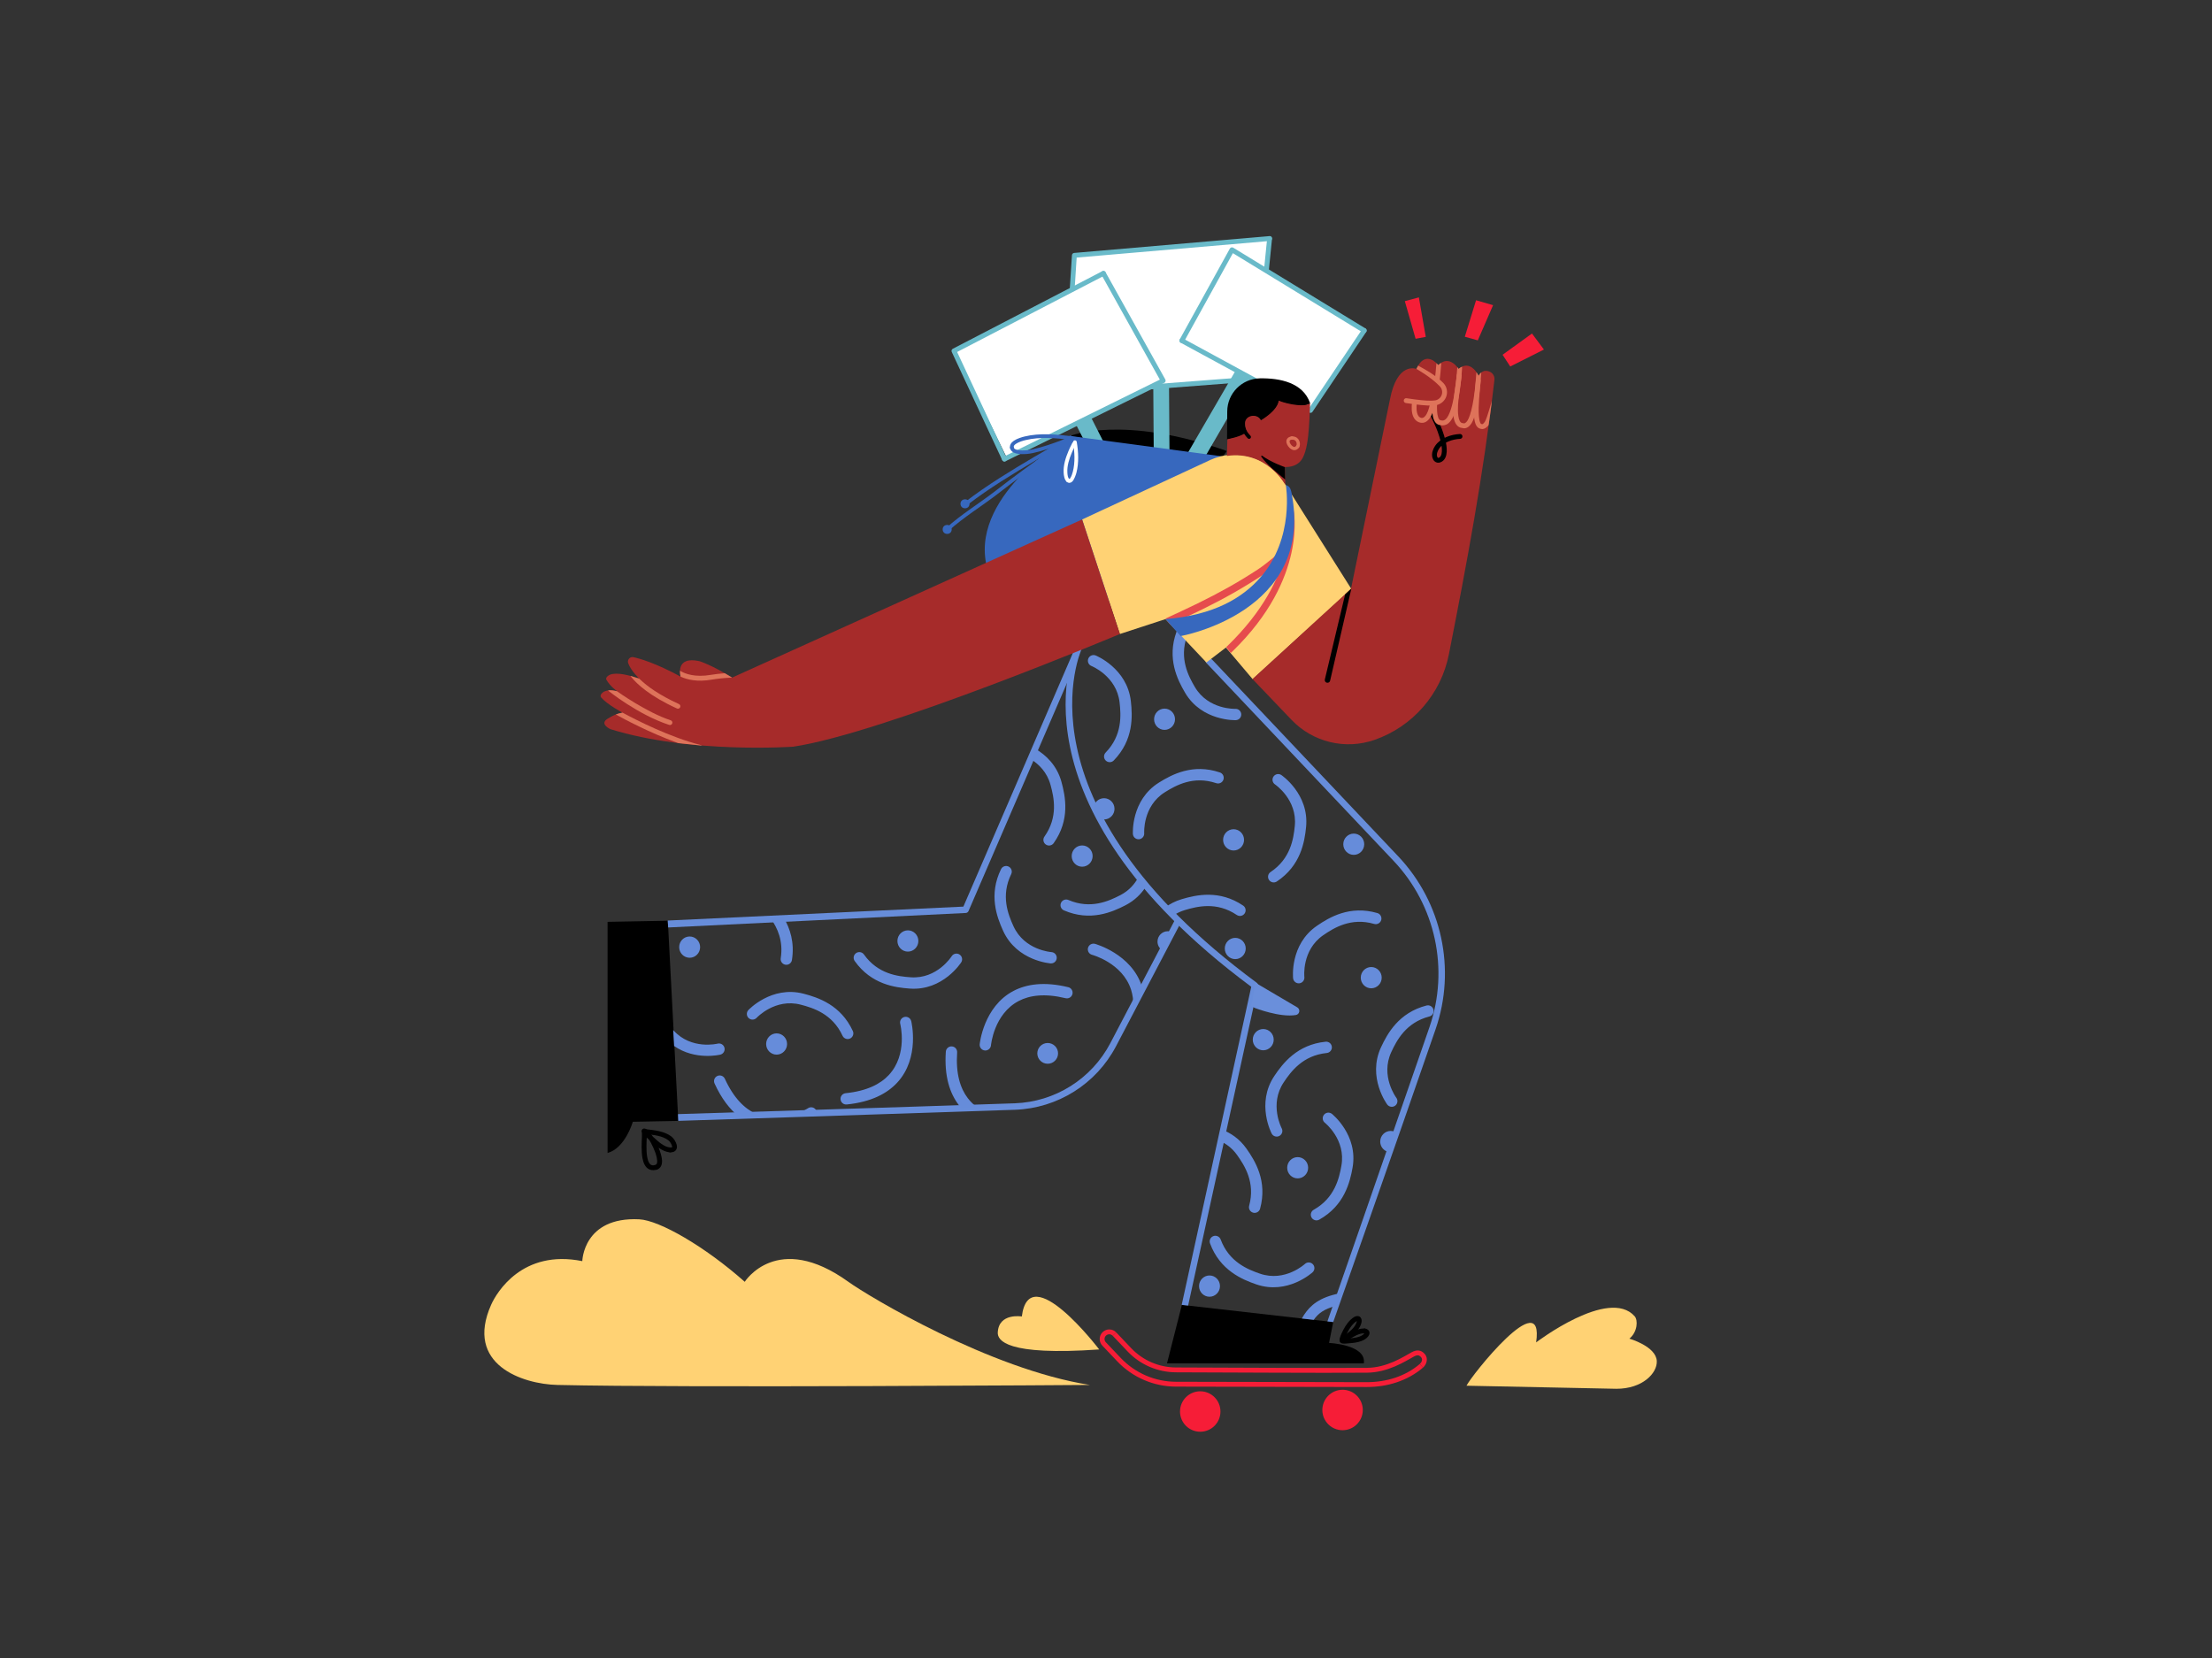 <svg xmlns="http://www.w3.org/2000/svg" xmlns:xlink="http://www.w3.org/1999/xlink" width="100%" height="100%" version="1.1" viewBox="0 0 2732 2048" xml:space="preserve" style="fill-rule:evenodd;clip-rule:evenodd;stroke-linecap:round;stroke-linejoin:round;stroke-miterlimit:2.287"><rect x="0" y="0" width="2732" height="2048" fill="#333333" stroke="none"/><g id="SKATEBOARD"><g><path d="M1297.85,1648.92C1293.34,1644.19 1285.84,1644.02 1281.11,1648.53C1276.38,1653.04 1276.21,1660.54 1280.72,1665.27C1280.72,1665.27 1289.44,1674.42 1299.18,1684.63C1318.13,1704.5 1344.39,1715.74 1371.85,1715.74C1432.24,1715.74 1549.35,1715.74 1607.6,1715.74C1632.74,1715.74 1657.8,1708.04 1676.84,1691.63L1672.93,1687.09C1654.97,1702.56 1631.31,1709.74 1607.6,1709.74L1371.85,1709.74C1346.03,1709.74 1321.34,1699.17 1303.52,1680.49C1293.79,1670.28 1285.06,1661.13 1285.06,1661.13C1282.83,1658.79 1282.92,1655.09 1285.25,1652.87C1287.59,1650.64 1291.29,1650.73 1293.51,1653.06L1297.85,1648.92Z" transform="matrix(1,0,0,1,101.67,-0.982) matrix(1,0.002,-0.002,1,-17.599,-4.781)" style="fill:#f61d37"/></g><g><path d="M1676.84,1691.63C1680.94,1688.1 1683.97,1680.57 1678.96,1674.81C1676.64,1672.16 1674.16,1670.8 1671.39,1670.52C1668.82,1670.26 1665.9,1670.97 1662.47,1672.86C1652.54,1678.36 1632.35,1691.81 1607.57,1692.06C1549.33,1692.65 1432.23,1692.06 1371.85,1692.06C1350.87,1692.06 1330.8,1683.47 1316.32,1668.28C1306.58,1658.07 1297.85,1648.92 1297.85,1648.92L1293.51,1653.06C1293.51,1653.06 1302.24,1662.21 1311.98,1672.42C1327.59,1688.8 1349.23,1698.06 1371.85,1698.06C1432.24,1698.06 1549.38,1698.65 1607.63,1698.06C1633.66,1697.79 1654.95,1683.88 1665.37,1678.11C1667.81,1676.77 1669.74,1676.12 1671.48,1676.62C1672.55,1676.93 1673.49,1677.68 1674.43,1678.76C1676.94,1681.63 1674.97,1685.32 1672.93,1687.09L1676.84,1691.63Z" transform="matrix(1,0,0,1,101.67,-0.982) matrix(1,0.002,-0.002,1,-17.599,-4.781)" style="fill:#f61d37"/></g><g transform="matrix(1,0,0,1,101.67,-0.982) matrix(1.097,0,0,1.097,-127.185,-174.103)"><circle cx="1374.57" cy="1748.9" r="22.77" style="fill:#f61d37"/></g><g transform="matrix(1,0,0,1,101.67,-0.982) matrix(1.097,0,0,1.097,48.607,-175.989)"><circle cx="1374.57" cy="1748.9" r="22.77" style="fill:#f61d37"/></g></g><g id="YELLOW-SMOKE"><g><path d="M1711.47,1722.69C1716.98,1711.55 1813.03,1600.11 1799.55,1672.65C1799.55,1672.65 1891.94,1607.85 1922.46,1645.27C1926.47,1650.18 1925.35,1664.71 1914.83,1672.65C1914.83,1672.65 1947.42,1683.42 1947.55,1701.63C1947.65,1716.68 1928.43,1735.23 1896.3,1733.89L1711.47,1722.69Z" transform="matrix(1,0,0,1,101.67,-0.982) matrix(0.999,-0.04,0.04,0.999,-69.061,60.063)" style="fill:#ffd274"/></g><path d="M1244.35,1711.62C1244.35,1711.62 743.923,1715.33 586.729,1711.62C543.9,1710.61 471.802,1686.64 505.005,1612.42C511.676,1597.51 543.419,1543.76 617.516,1558.69C617.516,1558.69 618.595,1503.67 687.834,1507.03C712.768,1508.23 769.115,1540.66 818.143,1584.22C818.143,1584.22 858.056,1520.89 946.128,1584.22C971.619,1602.56 1121.05,1692.23 1244.35,1711.62Z" transform="matrix(1,0,0,1,101.67,-0.982)" style="fill:#ffd274"/><path d="M1255.92,1667.78C1255.92,1667.78 1169.49,1554.22 1160.37,1627.05C1160.37,1627.05 1131.7,1622.22 1130.66,1646.94C1130.27,1656.37 1140.85,1675.88 1255.92,1667.78Z" transform="matrix(1,0,0,1,101.67,-0.982)" style="fill:#ffd274"/></g><g><path d="M1633.41,372.968L1646.71,419.447L1659.27,417.075L1650.74,368.299L1633.41,372.968Z" transform="matrix(1,0,0,1,101.67,-0.982)" style="fill:#f61d37"/><g><path d="M1712.94,369.616L1699.07,414.685L1715.1,419.163L1733.98,375.691L1712.94,369.616Z" transform="matrix(1,0,0,1,101.67,-0.982) matrix(1,0,0,1,8.439,2.232)" style="fill:#f61d37"/></g><path d="M1754.14,439.176L1763.59,453.669L1805.2,432.715L1790.45,412.925L1754.14,439.176Z" transform="matrix(1,0,0,1,101.67,-0.982)" style="fill:#f61d37"/></g><g id="SHOES"><path d="M723.172,1138.23L736.107,1385.52L679.915,1386.56C679.915,1386.56 670.582,1419.07 648.749,1425.09L648.749,1139.6L723.172,1138.23Z" transform="matrix(1,0,0,1,101.67,-0.982)"/><path d="M691.154,1399.83C690.6,1398.39 691.24,1396.74 692.657,1396.06C694.15,1395.34 695.944,1395.97 696.66,1397.47C696.86,1397.88 697.059,1398.54 697.151,1399.42C697.265,1400.53 697.253,1402.28 697.175,1404.47C696.942,1411.01 696.15,1421.91 697.719,1430.37C698.189,1432.9 698.864,1435.2 699.893,1437.02C700.692,1438.43 701.69,1439.53 703.07,1440.04C704.31,1440.49 705.801,1440.45 707.594,1439.96C709.191,1439.52 710.843,1440.46 711.283,1442.06C711.722,1443.65 710.783,1445.31 709.186,1445.75C704.788,1446.96 701.389,1446.29 698.747,1444.52C695.159,1442.13 692.911,1437.34 691.82,1431.46C690.171,1422.58 690.934,1411.13 691.179,1404.26C691.25,1402.24 691.164,1400.09 691.154,1399.83Z" transform="matrix(1,0,0,1,101.67,-0.982)"/><path d="M700.205,1408.98C697.424,1406.46 694.574,1403.87 692.231,1400.96C692.18,1400.9 691.542,1400.02 691.277,1399.52C690.972,1398.94 690.884,1398.43 690.863,1398.15C690.798,1397.27 691.086,1396.62 691.41,1396.16C691.825,1395.58 692.397,1395.15 693.177,1394.97C694.111,1394.74 695.565,1394.92 697.082,1396.04C699.578,1397.9 703.475,1403.18 704.167,1404.12C704.358,1404.39 704.571,1404.7 704.802,1405.05L705.278,1405.48C708.246,1408.17 711.639,1411.37 715.362,1413.93C718.731,1416.25 722.364,1418.09 726.221,1418.3C727.874,1418.39 729.144,1419.8 729.054,1421.46C728.964,1423.11 727.549,1424.38 725.896,1424.29C720.896,1424.02 716.123,1421.68 711.763,1418.65C713.961,1423.95 715.769,1429.69 715.978,1434.33C716.24,1440.13 714.163,1444.38 709.186,1445.75C707.59,1446.19 705.937,1445.25 705.498,1443.65C705.058,1442.05 705.998,1440.4 707.594,1439.96C708.829,1439.62 709.468,1438.73 709.76,1437.55C710.232,1435.66 709.993,1433.25 709.434,1430.64C707.738,1422.72 702.878,1413.21 700.205,1408.98Z" transform="matrix(1,0,0,1,101.67,-0.982)"/><path d="M725.896,1424.29C729.811,1424.5 732.013,1423.16 733.203,1421.5C734.41,1419.81 734.7,1417.44 734.056,1414.87C733.095,1411.04 730.03,1406.66 727.622,1404.8C719.247,1398.3 707.198,1396.99 696.995,1395.85C695.35,1395.66 693.864,1396.85 693.679,1398.49C693.494,1400.14 694.68,1401.62 696.326,1401.81C705.496,1402.84 716.416,1403.69 723.943,1409.54C725.562,1410.79 727.59,1413.75 728.236,1416.33C728.398,1416.98 728.624,1417.58 728.32,1418.01C728.233,1418.13 728.057,1418.15 727.858,1418.2C727.41,1418.31 726.867,1418.33 726.221,1418.3C724.568,1418.21 723.153,1419.48 723.063,1421.13C722.973,1422.78 724.242,1424.2 725.896,1424.29Z" transform="matrix(1,0,0,1,101.67,-0.982)"/><g><path d="M1359.5,1613.42L1546.41,1634.65L1541.27,1660.43C1541.27,1660.43 1587.82,1662.44 1584.2,1685.72L1341.1,1685.72L1359.5,1613.42Z" transform="matrix(1,0,0,1,101.67,-0.982) matrix(1,0,0,1,-1.454,-0.699)"/></g><path d="M1558.88,1655.52C1559.25,1656.83 1558.68,1658.26 1557.44,1658.95C1555.99,1659.75 1554.17,1659.22 1553.37,1657.77C1552.94,1657 1552.7,1655.7 1553.02,1654.12C1553.39,1652.29 1554.49,1649.71 1555.24,1648.1C1558.1,1641.98 1561.35,1635.9 1566.31,1631.2C1567.54,1630.03 1570.2,1627.67 1572.61,1626.9C1574.36,1626.34 1576.03,1626.45 1577.45,1627.3C1578.87,1628.15 1579.34,1629.99 1578.49,1631.41C1577.69,1632.75 1576,1633.24 1574.62,1632.58C1574.4,1632.66 1573.76,1632.9 1573.39,1633.13C1572.18,1633.89 1571.07,1634.95 1570.44,1635.55C1566.03,1639.73 1563.22,1645.19 1560.67,1650.64C1560.09,1651.88 1559.06,1654.98 1558.88,1655.52Z" transform="matrix(1,0,0,1,101.67,-0.982)"/><path d="M1574.08,1632.25C1572.89,1631.33 1572.55,1629.65 1573.34,1628.33C1574.19,1626.91 1576.03,1626.45 1577.45,1627.3C1579.34,1628.43 1580.18,1630.4 1580.1,1632.73C1580.02,1634.88 1579.06,1637.37 1578.45,1638.67C1575.33,1645.33 1569.57,1649.93 1563.83,1654.22C1564.35,1654.16 1564.73,1654.11 1564.9,1654.1C1568.67,1653.82 1573.5,1653.33 1577.64,1651.77C1579.93,1650.91 1582.01,1649.72 1583.42,1647.94L1583.37,1647.94C1581.72,1647.79 1580.5,1646.33 1580.65,1644.68C1580.79,1643.04 1582.25,1641.81 1583.9,1641.96C1586.44,1642.18 1588.24,1643.41 1589.11,1644.91C1590.07,1646.56 1590.24,1648.82 1588.41,1651.29C1586.34,1654.09 1583.26,1656.06 1579.76,1657.38C1575.06,1659.16 1569.6,1659.77 1565.33,1660.08C1564.47,1660.14 1558.9,1660.87 1556.43,1660.43C1554.46,1660.09 1553.44,1658.95 1553.08,1658.01C1552.75,1657.15 1552.69,1655.62 1554.03,1654.12C1555.34,1652.64 1559.17,1650.21 1559.69,1649.83C1564.83,1645.99 1570.22,1642.09 1573.01,1636.13C1573.34,1635.43 1573.86,1634.22 1574.05,1633.03C1574.08,1632.8 1574.08,1632.44 1574.08,1632.25Z" transform="matrix(1,0,0,1,101.67,-0.982)"/><path d="M1583.9,1641.96C1579.72,1641.59 1575.33,1642.9 1571.56,1644.6C1568.29,1646.09 1565.18,1647.97 1562.1,1649.82C1560.68,1650.67 1560.23,1652.52 1561.08,1653.94C1561.93,1655.36 1563.78,1655.81 1565.2,1654.96C1568.07,1653.23 1570.97,1651.46 1574.04,1650.07C1576.89,1648.78 1580.2,1647.66 1583.37,1647.94C1585.02,1648.08 1586.48,1646.86 1586.62,1645.21C1586.77,1643.56 1585.55,1642.11 1583.9,1641.96Z" transform="matrix(1,0,0,1,101.67,-0.982)"/></g><g id="PANTS" transform="matrix(1,0,0,1,101.67,-0.982)"><g><path d="M1443.72,1219.79C1135.29,990.845 1227.28,798.59 1227.28,798.59C1228.23,796.595 1230.62,795.744 1232.61,796.69C1234.61,797.637 1235.46,800.024 1234.51,802.019C1234.51,802.019 1146.1,990.033 1450.56,1214.9C1451.83,1215.84 1452.43,1217.44 1452.09,1218.98L1365.76,1613.6L1357.83,1612.72L1443.72,1219.79Z" style="fill:#678dda"/><path d="M1388.3,819.834C1388.3,819.834 1525.57,964.958 1619.53,1064.3C1671.4,1119.13 1688.48,1198.25 1663.86,1269.6C1614.67,1412.11 1537.79,1633.14 1537.79,1633.14L1544.96,1633.96C1544.96,1633.96 1622.24,1414.72 1671.42,1272.21C1697.02,1198.04 1679.26,1115.8 1625.35,1058.8C1531.38,959.46 1394.11,814.337 1394.11,814.337C1392.6,812.733 1390.06,812.663 1388.46,814.18C1386.86,815.697 1386.79,818.23 1388.3,819.834Z" style="fill:#678dda"/><path d="M1088.19,1120.8L1223.79,806.701C1224.67,804.675 1227.02,803.739 1229.05,804.614C1231.08,805.489 1232.01,807.845 1231.14,809.872L1094.55,1126.26C1093.94,1127.66 1092.59,1128.6 1091.07,1128.67L723.574,1146.56L722.963,1138L1088.19,1120.8Z" style="fill:#678dda"/><path d="M736.063,1385.44C736.063,1385.44 1009.63,1376.69 1151.82,1371.74C1204.57,1369.9 1252.28,1339.89 1276.78,1293.14L1356.35,1141.27C1357.37,1139.32 1356.62,1136.9 1354.66,1135.88C1352.71,1134.85 1350.29,1135.61 1349.26,1137.56L1269.69,1289.42C1246.53,1333.63 1201.42,1362 1151.54,1363.74C1009.35,1368.69 735.667,1377.1 735.667,1377.1L736.063,1385.44Z" style="fill:#678dda"/><path d="M1443.12,1243.4L1448.18,1245.99C1448.18,1245.99 1479.22,1258.08 1498.87,1254.69C1500.98,1254.32 1502.64,1252.67 1503.02,1250.56C1503.4,1248.45 1502.42,1246.33 1500.58,1245.24C1483.72,1235.3 1448.18,1214.39 1448.18,1214.39C1448.18,1214.39 1445,1244.63 1443.12,1243.4Z" style="fill:#6a8fdb"/></g><path id="PANTS1" d="M1556.24,1597.65C1554.45,1603.3 1552.81,1608.49 1551.34,1613.12C1550.2,1613.42 1549.1,1613.72 1548.04,1614.01C1533.8,1617.94 1526.82,1622.78 1520.87,1631.22L1506.2,1629.55C1513.19,1617.3 1522.71,1606.47 1544.32,1600.51C1547.89,1599.53 1551.89,1598.5 1556.24,1597.65ZM1392.17,1576.4C1399.31,1576.4 1405.1,1582.29 1405.1,1589.54C1405.1,1596.79 1399.31,1602.67 1392.17,1602.67C1385.03,1602.67 1379.24,1596.79 1379.24,1589.54C1379.24,1582.29 1385.03,1576.4 1392.17,1576.4ZM1509.99,1562.17C1509.99,1562.17 1485.48,1584.87 1454.42,1574.14C1439.63,1569.02 1416.35,1559.93 1405.94,1531.92C1404.59,1528.3 1400.56,1526.45 1396.94,1527.79C1393.32,1529.14 1391.47,1533.17 1392.81,1536.79C1405.15,1570.01 1432.31,1581.31 1449.85,1587.37C1488.76,1600.82 1519.49,1572.45 1519.49,1572.45C1522.33,1569.83 1522.5,1565.39 1519.88,1562.56C1517.26,1559.72 1512.82,1559.55 1509.99,1562.17ZM1534.64,1387.77C1534.64,1387.77 1560.87,1408.46 1555.07,1440.81C1552.31,1456.21 1546.93,1480.62 1520.87,1495.24C1517.5,1497.13 1516.3,1501.4 1518.18,1504.77C1520.08,1508.14 1524.35,1509.34 1527.71,1507.45C1558.62,1490.12 1565.57,1461.54 1568.85,1443.28C1576.12,1402.75 1543.33,1376.78 1543.33,1376.78C1540.3,1374.39 1535.89,1374.9 1533.5,1377.93C1531.1,1380.96 1531.61,1385.37 1534.64,1387.77ZM1407.49,1396.18C1418.01,1400.25 1429.04,1407.35 1437.73,1419.6C1448.45,1434.74 1463.96,1459.74 1454.65,1493.93C1453.64,1497.65 1449.79,1499.86 1446.06,1498.84C1442.33,1497.83 1440.13,1493.98 1441.14,1490.25C1448.99,1461.41 1435.35,1440.47 1426.3,1427.69C1419.97,1418.76 1412.07,1413.27 1404.35,1409.92L1407.49,1396.18ZM1501.06,1430.22C1508.19,1430.22 1513.99,1436.11 1513.99,1443.35C1513.99,1450.6 1508.19,1456.49 1501.06,1456.49C1493.92,1456.49 1488.12,1450.6 1488.12,1443.35C1488.12,1436.11 1493.92,1430.22 1501.06,1430.22ZM1612.48,1423.66C1607.02,1422.12 1603.01,1417.03 1603.01,1411C1603.01,1403.75 1608.8,1397.87 1615.94,1397.87C1617.66,1397.87 1619.31,1398.21 1620.82,1398.83C1618.13,1406.76 1615.34,1415.07 1612.48,1423.66ZM1481.32,1394.58C1481.32,1394.58 1465.58,1365.11 1483.85,1337.8C1492.55,1324.79 1507.26,1304.57 1537,1301.62C1540.84,1301.23 1543.65,1297.8 1543.27,1293.96C1542.89,1290.11 1539.46,1287.3 1535.61,1287.68C1500.35,1291.19 1482.53,1314.59 1472.21,1330.01C1449.32,1364.24 1468.97,1401.16 1468.97,1401.16C1470.78,1404.57 1475.03,1405.86 1478.44,1404.05C1481.85,1402.23 1483.14,1397.99 1481.32,1394.58ZM810.315,1379.63C799.647,1370.98 789.472,1358.09 780.852,1339.26C779.244,1335.75 780.79,1331.59 784.303,1329.98C787.816,1328.38 791.974,1329.92 793.582,1333.43C804.574,1357.45 818.128,1370.5 832.016,1376.75C833.651,1377.48 835.287,1378.12 836.921,1378.68L822.239,1379.2L810.315,1379.63ZM880.885,1377.1C890.316,1373.75 896.361,1369.78 896.361,1369.78C899.602,1367.68 903.941,1368.6 906.044,1371.84C906.906,1373.17 907.26,1374.68 907.154,1376.15L889.527,1376.79L880.885,1377.1ZM1085.45,1369.49C1084.42,1368.31 1083.41,1367.09 1082.44,1365.81C1071.65,1351.63 1064.4,1330.79 1066.5,1299.97C1066.76,1296.11 1070.11,1293.2 1073.96,1293.46C1077.82,1293.72 1080.73,1297.07 1080.47,1300.92C1078.67,1327.27 1084.35,1345.21 1093.58,1357.32C1097.07,1361.91 1101.04,1365.65 1105.24,1368.7C1098.91,1368.96 1092.31,1369.22 1085.45,1369.49ZM1622.88,1356.88C1622.88,1356.88 1602.83,1330.16 1616.72,1300.38C1623.33,1286.19 1634.77,1263.97 1663.71,1256.51C1667.45,1255.54 1669.71,1251.72 1668.74,1247.98C1667.78,1244.24 1663.96,1241.99 1660.22,1242.95C1625.9,1251.8 1611.87,1277.64 1604.03,1294.46C1586.63,1331.78 1611.68,1365.27 1611.68,1365.27C1614,1368.36 1618.39,1368.99 1621.48,1366.68C1624.57,1364.36 1625.2,1359.97 1622.88,1356.88ZM1010.19,1265.62C1010.19,1265.62 1019.91,1303.23 996.099,1328.79C985.72,1339.94 969.001,1348.57 942.73,1351.26C938.886,1351.66 936.086,1355.1 936.479,1358.94C936.873,1362.78 940.312,1365.59 944.156,1365.19C974.887,1362.05 994.203,1351.37 1006.34,1338.34C1035.08,1307.48 1023.76,1262.18 1023.76,1262.18C1022.81,1258.43 1019,1256.17 1015.25,1257.12C1011.51,1258.07 1009.24,1261.88 1010.19,1265.62L1010.19,1265.62ZM1192.3,1289.26C1199.38,1289.26 1205.12,1295 1205.12,1302.07C1205.12,1309.15 1199.38,1314.89 1192.3,1314.89C1185.23,1314.89 1179.49,1309.15 1179.49,1302.07C1179.49,1295 1185.23,1289.26 1192.3,1289.26ZM729.797,1273.28L730.195,1273.72C752.218,1298.11 784.638,1290.05 784.638,1290.05C788.388,1289.12 792.186,1291.41 793.116,1295.16C794.045,1298.91 791.755,1302.7 788.005,1303.63C788.005,1303.63 757.109,1311.27 730.902,1292.93L729.797,1273.28ZM857.503,1277.37C864.641,1277.37 870.435,1283.26 870.435,1290.51C870.435,1297.76 864.641,1303.64 857.503,1303.64C850.366,1303.64 844.571,1297.76 844.571,1290.51C844.571,1283.26 850.366,1277.37 857.503,1277.37ZM1122.26,1292.15C1122.26,1292.15 1125.65,1253.46 1156.63,1237.31C1170.13,1230.27 1188.78,1227.7 1214.44,1233.94C1218.19,1234.85 1221.98,1232.54 1222.89,1228.79C1223.81,1225.03 1221.5,1221.25 1217.74,1220.33C1187.72,1213.04 1165.95,1216.66 1150.16,1224.89C1112.77,1244.38 1108.32,1290.87 1108.32,1290.87C1107.97,1294.71 1110.8,1298.12 1114.65,1298.48C1118.5,1298.83 1121.91,1296 1122.26,1292.15L1122.26,1292.15ZM1458.53,1272C1465.67,1272 1471.47,1277.88 1471.47,1285.13C1471.47,1292.38 1465.67,1298.27 1458.53,1298.27C1451.4,1298.27 1445.6,1292.38 1445.6,1285.13C1445.6,1277.88 1451.4,1272 1458.53,1272ZM832.877,1258.12C832.877,1258.12 855.573,1233.61 887.359,1241.93C902.5,1245.89 926.414,1253.17 938.938,1280.31C940.557,1283.82 944.72,1285.35 948.228,1283.73C951.735,1282.11 953.269,1277.95 951.65,1274.44C936.8,1242.27 908.858,1233.09 890.906,1228.39C851.074,1217.96 822.612,1248.6 822.612,1248.6C819.985,1251.43 820.152,1255.87 822.985,1258.49C825.818,1261.12 830.25,1260.95 832.877,1258.12ZM1297.99,1244.86C1298.34,1236.86 1297.31,1229.76 1295.29,1223.46C1284.62,1190.2 1247.06,1180.31 1247.06,1180.31L1247.06,1180.31C1243.33,1179.31 1241.11,1175.47 1242.11,1171.73C1243.12,1168 1246.96,1165.79 1250.69,1166.79C1250.69,1166.79 1295.75,1179.04 1308.62,1219.19C1308.98,1220.3 1309.31,1221.42 1309.62,1222.57L1297.99,1244.86ZM1073.7,1182.12C1073.7,1182.12 1055.93,1210.4 1023.15,1208.1C1007.54,1207 982.692,1204.27 965.369,1179.91C963.13,1176.76 958.756,1176.03 955.608,1178.27C952.46,1180.5 951.722,1184.88 953.961,1188.03C974.501,1216.9 1003.66,1220.76 1022.17,1222.06C1063.24,1224.95 1085.55,1189.57 1085.55,1189.57C1087.61,1186.31 1086.63,1181.98 1083.36,1179.92C1080.09,1177.86 1075.76,1178.85 1073.7,1182.12ZM1591.91,1195.42C1599.05,1195.42 1604.85,1201.31 1604.85,1208.56C1604.85,1215.81 1599.05,1221.69 1591.91,1221.69C1584.78,1221.69 1578.98,1215.81 1578.98,1208.56C1578.98,1201.31 1584.78,1195.42 1591.91,1195.42ZM1509.33,1207.8C1509.33,1207.8 1505.67,1174.59 1532.78,1156.03C1545.7,1147.18 1566.86,1133.88 1595.57,1142.19C1599.28,1143.27 1603.16,1141.13 1604.24,1137.42C1605.31,1133.71 1603.17,1129.82 1599.46,1128.75C1565.42,1118.89 1540.19,1133.99 1524.87,1144.48C1490.9,1167.74 1495.41,1209.32 1495.41,1209.32C1495.83,1213.16 1499.29,1215.93 1503.13,1215.52C1506.97,1215.1 1509.75,1211.64 1509.33,1207.8ZM866.33,1134.56C874.12,1147.78 879.853,1164.97 876.429,1186.75C875.829,1190.57 872.244,1193.18 868.427,1192.58C864.61,1191.98 861.999,1188.39 862.599,1184.58C865.965,1163.16 858.549,1147.11 850.255,1135.45L866.33,1134.56ZM1196.95,1176.98C1196.95,1176.98 1163.61,1174.84 1150.02,1144.93C1143.54,1130.68 1134.1,1107.53 1147.25,1080.7C1148.95,1077.23 1147.52,1073.03 1144.05,1071.33C1140.58,1069.63 1136.38,1071.07 1134.68,1074.53C1119.09,1106.35 1129.59,1133.82 1137.27,1150.72C1154.31,1188.2 1196.04,1190.95 1196.04,1190.95C1199.89,1191.2 1203.23,1188.28 1203.48,1184.42C1203.73,1180.57 1200.81,1177.24 1196.95,1176.98ZM1423.97,1159.39C1431.11,1159.39 1436.9,1165.28 1436.9,1172.53C1436.9,1179.78 1431.11,1185.66 1423.97,1185.66C1416.84,1185.66 1411.04,1179.78 1411.04,1172.53C1411.04,1165.28 1416.84,1159.39 1423.97,1159.39ZM750.105,1157.7C757.242,1157.7 763.037,1163.59 763.037,1170.83C763.037,1178.08 757.242,1183.97 750.105,1183.97C742.967,1183.97 737.172,1178.08 737.172,1170.83C737.172,1163.59 742.967,1157.7 750.105,1157.7ZM1019.65,1150.11C1026.78,1150.11 1032.58,1155.99 1032.58,1163.24C1032.58,1170.49 1026.78,1176.38 1019.65,1176.38C1012.51,1176.38 1006.71,1170.49 1006.71,1163.24C1006.71,1155.99 1012.51,1150.11 1019.65,1150.11ZM1334.37,1175.12C1330.53,1172.9 1327.94,1168.76 1327.94,1164.01C1327.94,1156.93 1333.68,1151.19 1340.76,1151.19C1342.7,1151.19 1344.55,1151.63 1346.21,1152.41L1334.37,1175.12ZM1337.84,1121.51C1343.41,1117.42 1350.03,1113.94 1357.88,1111.61C1375.67,1106.33 1404.32,1099.7 1433.7,1119.52C1436.9,1121.68 1437.74,1126.04 1435.58,1129.24C1433.42,1132.44 1429.07,1133.29 1425.86,1131.13C1401.09,1114.41 1376.87,1120.57 1361.86,1125.03C1356.42,1126.64 1351.72,1128.96 1347.66,1131.68L1337.84,1121.51ZM1304.21,1084.69C1307.26,1088.69 1310.42,1092.68 1313.49,1096.31C1307.98,1104.86 1299.97,1113.16 1288.34,1119.15C1271.84,1127.64 1244.91,1139.48 1212.37,1125.45C1208.82,1123.92 1207.18,1119.8 1208.71,1116.25C1210.24,1112.7 1214.36,1111.07 1217.91,1112.6C1245.36,1124.42 1268.01,1113.86 1281.93,1106.7C1292.92,1101.04 1299.85,1092.79 1304.21,1084.69ZM1473.08,969.883C1473.08,969.883 1500.81,988.508 1497.51,1021.2C1495.94,1036.77 1492.45,1061.53 1467.58,1078.1C1464.37,1080.24 1463.5,1084.59 1465.64,1087.81C1467.78,1091.02 1472.13,1091.89 1475.35,1089.75C1504.84,1070.1 1509.58,1041.07 1511.44,1022.61C1515.58,981.64 1480.89,958.267 1480.89,958.267C1477.69,956.111 1473.34,956.962 1471.18,960.167C1469.02,963.373 1469.87,967.726 1473.08,969.883ZM1234.88,1045.24C1242.02,1045.24 1247.82,1051.12 1247.82,1058.37C1247.82,1065.62 1242.02,1071.51 1234.88,1071.51C1227.75,1071.51 1221.95,1065.62 1221.95,1058.37C1221.95,1051.12 1227.75,1045.24 1234.88,1045.24ZM1570.33,1030.61C1577.46,1030.61 1583.26,1036.5 1583.26,1043.75C1583.26,1051 1577.46,1056.88 1570.33,1056.88C1563.19,1056.88 1557.39,1051 1557.39,1043.75C1557.39,1036.5 1563.19,1030.61 1570.33,1030.61ZM1421.91,1025.21C1429.04,1025.21 1434.84,1031.1 1434.84,1038.35C1434.84,1045.6 1429.04,1051.49 1421.91,1051.49C1414.77,1051.49 1408.97,1045.6 1408.97,1038.35C1408.97,1031.1 1414.77,1025.21 1421.91,1025.21ZM1177.76,926.271C1189.71,933.433 1203.64,945.923 1209.33,966.774C1214.21,984.678 1220.2,1013.47 1199.72,1042.39C1197.49,1045.55 1193.12,1046.3 1189.96,1044.06C1186.81,1041.83 1186.06,1037.46 1188.3,1034.31C1205.57,1009.91 1199.94,985.557 1195.82,970.457C1191.52,954.68 1181.29,944.912 1172.1,939.081L1177.76,926.271ZM1311.51,1030.15C1311.51,1030.15 1309.29,996.821 1337.17,979.444C1350.45,971.166 1372.17,958.788 1400.49,968.331C1404.16,969.564 1408.13,967.593 1409.36,963.932C1410.6,960.271 1408.63,956.297 1404.96,955.064C1371.38,943.749 1345.52,957.747 1329.77,967.562C1294.82,989.338 1297.54,1031.07 1297.54,1031.07C1297.79,1034.93 1301.13,1037.85 1304.98,1037.6C1308.84,1037.35 1311.76,1034.01 1311.51,1030.15ZM1261.89,986.896C1269.03,986.896 1274.83,992.781 1274.83,1000.03C1274.83,1007.28 1269.03,1013.17 1261.89,1013.17C1254.76,1013.17 1248.96,1007.28 1248.96,1000.03C1248.96,992.781 1254.76,986.896 1261.89,986.896ZM1246.37,823.588C1246.37,823.588 1277.42,835.926 1281.11,868.577C1282.86,884.129 1284.69,909.059 1263.89,930.519C1261.2,933.294 1261.27,937.729 1264.04,940.418C1266.82,943.107 1271.25,943.037 1273.94,940.263C1298.61,914.818 1297.1,885.446 1295.02,867.005C1290.39,826.091 1251.55,810.583 1251.55,810.583C1247.96,809.153 1243.89,810.906 1242.46,814.495C1241.03,818.084 1242.78,822.158 1246.37,823.588ZM1336.64,876.238C1343.78,876.238 1349.57,882.124 1349.57,889.373C1349.57,896.623 1343.78,902.508 1336.64,902.508C1329.5,902.508 1323.71,896.623 1323.71,889.373C1323.71,882.124 1329.5,876.238 1336.64,876.238ZM1354.92,777.287L1364.2,787.144C1354.68,814.644 1366.27,836.244 1374.08,849.546C1390.73,877.875 1424.11,876.521 1424.11,876.521C1427.97,876.368 1431.23,879.378 1431.38,883.239C1431.54,887.099 1428.53,890.357 1424.66,890.51C1424.66,890.51 1382.87,892.138 1362.01,856.639C1352.61,840.639 1339.29,814.418 1351.47,781.142C1352.11,779.396 1353.38,778.057 1354.92,777.287Z" style="fill:#668cda"/></g><g><path d="M1219.92,539.453C1219.92,539.453 1284.82,512.652 1413.68,558.064L1402.86,572.113L1219.92,539.453Z" transform="matrix(1,0,0,1,101.67,-0.982)"/><g><path d="M1466.38,295.614C1467.04,294.81 1448.93,468.941 1448.93,468.941L1214.25,486.961L1225.25,316.677C1225.25,316.677 1465.72,296.418 1466.38,295.614Z" transform="matrix(1,0,0,1,101.67,-0.982)" style="fill:#fff"/><path d="M1446.2,466.142L1463.39,295.313C1463.56,293.666 1465.03,292.463 1466.68,292.629C1468.33,292.795 1469.53,294.267 1469.37,295.914L1451.91,469.242C1451.77,470.687 1450.61,471.821 1449.16,471.932L1214.57,489.952C1212.92,490.079 1211.47,488.842 1211.35,487.191C1211.22,485.54 1212.46,484.097 1214.11,483.97L1446.2,466.142Z" transform="matrix(1,0,0,1,101.67,-0.982)" style="fill:#69bac9"/><path d="M1228.1,319.151L1225.5,359.641L1217.33,487.153C1217.23,488.805 1215.8,490.061 1214.15,489.955C1212.49,489.849 1211.24,488.422 1211.34,486.769L1219.51,359.258L1222.28,316.191C1222.37,314.71 1223.53,313.521 1225.01,313.394L1466.12,292.625C1467.77,292.483 1469.23,293.707 1469.37,295.356C1469.51,297.006 1468.29,298.461 1466.64,298.603L1228.1,319.151Z" transform="matrix(1,0,0,1,101.67,-0.982)" style="fill:#69bac9"/><path d="M1583.26,409.245L1419.92,309.493L1358.18,421.984L1517.3,509.23L1583.26,409.245Z" transform="matrix(1,0,0,1,101.67,-0.982)" style="fill:#fff"/><path d="M1515.91,504.023L1580.77,407.571C1581.69,406.197 1583.56,405.831 1584.93,406.755C1586.31,407.679 1586.67,409.545 1585.75,410.919L1519.36,509.636C1518.5,510.92 1516.8,511.337 1515.44,510.598L1356.57,424.309C1355.12,423.519 1354.58,421.696 1355.37,420.241C1356.16,418.786 1357.98,418.247 1359.44,419.037L1515.91,504.023Z" transform="matrix(1,0,0,1,101.67,-0.982)" style="fill:#69bac9"/><path d="M1421.04,313.688L1360.63,423.123C1359.83,424.573 1358,425.1 1356.56,424.3C1355.11,423.5 1354.58,421.673 1355.38,420.224L1417.3,308.044C1417.69,307.327 1418.36,306.803 1419.15,306.594C1419.95,306.384 1420.79,306.507 1421.49,306.933L1584.82,406.684C1586.23,407.547 1586.68,409.395 1585.82,410.808C1584.95,412.221 1583.11,412.668 1581.69,411.805L1421.04,313.688Z" transform="matrix(1,0,0,1,101.67,-0.982)" style="fill:#69bac9"/><path d="M1077.11,434.174L1261.82,338.355L1335.2,468.757L1141.89,566.532L1077.11,434.174Z" transform="matrix(1,0,0,1,101.67,-0.982)" style="fill:#fff"/><g><path d="M1293.62,580.638L1279.6,421.732C1279.44,419.961 1280.58,418.379 1282.13,418.2C1283.68,418.022 1285.07,419.315 1285.22,421.086L1299.54,583.364C1299.62,584.243 1299.38,585.119 1298.87,585.789C1298.37,586.459 1297.64,586.863 1296.87,586.908L1091.01,598.806C1089.45,598.896 1088.12,597.526 1088.04,595.749C1087.96,593.971 1089.16,592.455 1090.72,592.365L1293.62,580.638Z" transform="matrix(1,0,0,1,101.67,-0.982) matrix(0.974,-0.421,0.369,0.854,-143.413,518.63)" style="fill:#69bac9"/></g><g><path d="M1089.79,440.178L1093.69,595.493C1093.74,597.272 1092.51,598.758 1090.95,598.809C1089.39,598.86 1088.09,597.457 1088.04,595.678L1084.06,437.272C1084.02,435.544 1085.18,434.085 1086.69,433.963L1282.21,418.192C1283.77,418.067 1285.12,419.406 1285.23,421.181C1285.34,422.957 1284.17,424.5 1282.61,424.626L1089.79,440.178Z" transform="matrix(1,0,0,1,101.67,-0.982) matrix(0.974,-0.421,0.369,0.854,-143.413,518.63)" style="fill:#69bac9"/></g><g transform="matrix(1,0,0,1,101.67,-0.982) matrix(1.075,0.625,-0.502,0.865,203.509,-874.864)"><rect width="16.775" height="133.824" x="1387.49" y="540.235" style="fill:#69bac9"/></g><g transform="matrix(1,0,0,1,101.67,-0.982) matrix(1.093,-0.556,0.453,0.891,-534.108,815.134)"><rect width="16.775" height="133.824" x="1387.49" y="540.235" style="fill:#69bac9"/></g><g transform="matrix(1,0,0,1,101.67,-0.982) matrix(1.159,-0.008,0.007,1,-289.147,-49.608)"><rect width="16.775" height="133.824" x="1387.49" y="540.235" style="fill:#69bac9"/></g></g><g><path d="M1408.97,564.828L1219.92,539.453C1219.92,539.453 1099.67,609.649 1116.12,696.235C1130.78,773.425 1232.27,789.678 1232.27,789.678L1408.97,564.828Z" transform="matrix(1,0,0,1,101.67,-0.982)" style="fill:#3768be"/><g><path d="M1145.23,553.85C1145.92,557.591 1148.82,559.895 1152.68,561.018C1157.33,562.37 1163.39,562.02 1166.56,561.749C1185.4,560.136 1224.42,542.934 1224.42,542.934C1225.62,542.403 1226.18,540.945 1225.68,539.681C1225.17,538.417 1223.79,537.823 1222.59,538.354C1222.59,538.354 1184.55,555.223 1166.17,556.797C1163.39,557.036 1158.04,557.421 1153.94,556.229C1151.97,555.656 1150.22,554.813 1149.87,552.904C1149.62,551.558 1148.38,550.677 1147.1,550.938C1145.82,551.199 1144.98,552.504 1145.23,553.85Z" transform="matrix(1,0,0,1,101.67,-0.982) matrix(0.974,0,0,0.926,30.385,41.519)" style="fill:#3768be"/></g><g><path d="M1223.8,538.179C1204.54,535.613 1182.75,533.513 1163.57,538.472C1160.39,539.294 1154.19,541.139 1150.03,544.135C1146.56,546.636 1144.51,549.953 1145.23,553.85C1145.48,555.196 1146.72,556.077 1148,555.816C1149.28,555.555 1150.12,554.25 1149.87,552.904C1149.51,550.932 1150.95,549.499 1152.7,548.234C1156.38,545.585 1161.89,544.023 1164.7,543.297C1183.33,538.48 1204.5,540.616 1223.2,543.109C1224.5,543.281 1225.68,542.317 1225.85,540.957C1226.01,539.596 1225.09,538.352 1223.8,538.179Z" transform="matrix(1,0,0,1,101.67,-0.982) matrix(0.974,0,0,0.926,30.385,41.519)" style="fill:#3768be"/></g><g><path d="M1221.11,539.253C1221.21,539.111 1221.34,538.978 1221.48,538.859C1222.46,538.027 1223.95,538.146 1224.79,539.125C1225.32,539.742 1225.82,540.82 1224.86,542.118C1224.72,542.318 1224.41,542.636 1223.96,542.969C1223.11,543.599 1221.4,544.595 1220.99,544.836C1217.26,547.062 1213.5,549.231 1209.72,551.377C1199.54,557.16 1189.38,562.995 1179.28,568.927C1149.97,586.145 1120.49,603.785 1093.43,624.425C1092.4,625.208 1090.92,625.017 1090.13,623.999C1089.34,622.981 1089.54,621.518 1090.56,620.735C1117.78,599.982 1147.41,582.236 1176.88,564.922C1187,558.979 1197.18,553.132 1207.39,547.338C1211.13,545.209 1214.87,543.057 1218.57,540.848C1218.89,540.66 1220.58,539.587 1221.11,539.253ZM1220.68,541.005C1220.74,541.437 1220.93,541.812 1221.21,542.139C1220.92,541.804 1220.75,541.41 1220.68,541.005Z" transform="matrix(1,0,0,1,101.67,-0.982) matrix(0.98,0,0,0.988,22.141,7.314)" style="fill:#3768be"/></g><g><path d="M1222.31,539.61C1213.66,544.392 1205.09,551.72 1196.75,557.408C1173.6,573.2 1151.15,589.792 1128.97,606.912C1108.66,622.586 1086.27,636.034 1067.2,653.25C1066.25,654.108 1066.17,655.574 1067.04,656.521C1067.89,657.469 1069.37,657.542 1070.32,656.684C1089.3,639.548 1111.6,626.177 1131.81,610.575C1153.92,593.511 1176.3,576.972 1199.38,561.232C1207.6,555.623 1216.04,548.376 1224.56,543.661C1225.68,543.041 1226.09,541.63 1225.47,540.512C1224.84,539.395 1223.43,538.99 1222.31,539.61Z" transform="matrix(1,0,0,1,101.67,-0.982) matrix(0.99,0,0,0.993,10.259,4.573)" style="fill:#3768be"/></g><g transform="matrix(1,0,0,1,101.67,-0.982) matrix(1.324,0,0,1.264,-352.876,-162.478)"><ellipse cx="1089.93" cy="621.63" rx="4.202" ry="4.382" style="fill:#3768be"/></g><g transform="matrix(1,0,0,1,101.67,-0.982) matrix(1.324,0,0,1.264,-374.885,-130.847)"><ellipse cx="1089.93" cy="621.63" rx="4.202" ry="4.382" style="fill:#3768be"/></g><path d="M1226.58,550.613C1226.41,550.979 1225.9,552.047 1225.84,552.166C1224.45,554.793 1223.22,557.512 1222.07,560.25C1218.88,567.875 1216.14,576.147 1216.61,584.519C1216.68,585.925 1216.81,587.626 1217.2,589.23C1217.51,590.516 1217.97,591.758 1218.87,592.577C1219.81,593.432 1219.88,594.888 1219.02,595.826C1218.17,596.764 1216.71,596.832 1215.77,595.977C1212.91,593.372 1212.21,588.36 1212.01,584.777C1211.51,575.709 1214.37,566.728 1217.83,558.47C1219.03,555.607 1220.32,552.765 1221.77,550.019C1221.84,549.887 1222.17,549.08 1222.48,548.496C1222.76,547.972 1223.08,547.562 1223.29,547.357C1223.83,546.84 1224.4,546.697 1224.83,546.67C1226.09,546.587 1227.19,547.549 1227.27,548.816C1227.32,549.514 1227.05,550.16 1226.58,550.613Z" transform="matrix(1,0,0,1,101.67,-0.982)" style="fill:#fff"/><path d="M1219.11,592.75C1219.2,592.686 1219.39,592.553 1219.5,592.442C1219.7,592.245 1219.89,592.011 1220.07,591.754C1221.86,589.241 1223.06,584.865 1223.37,583.642C1226.36,571.993 1225.62,559.283 1223.66,547.524C1223.45,546.272 1224.3,545.086 1225.55,544.877C1226.81,544.668 1227.99,545.515 1228.2,546.768C1230.26,559.146 1230.97,572.525 1227.82,584.787C1227.38,586.537 1225.26,593.467 1222.45,595.985C1221.48,596.857 1220.4,597.324 1219.32,597.378C1218.2,597.432 1216.99,597.082 1215.77,595.977C1214.83,595.121 1214.77,593.666 1215.62,592.727C1216.48,591.789 1217.93,591.722 1218.87,592.577C1218.94,592.639 1219.04,592.709 1219.11,592.75Z" transform="matrix(1,0,0,1,101.67,-0.982)" style="fill:#fff"/></g></g><g id="SHIRT"><path d="M1234.82,642.602L1281.49,784.086L1337.8,765.674L1388.3,819.233L1412.45,800.816L1445.45,839.843L1567.46,728.602C1567.46,728.602 1518.4,650.867 1483.73,595.92C1464.51,565.463 1425.66,554.013 1393,569.177C1329.21,598.785 1234.82,642.602 1234.82,642.602Z" transform="matrix(1,0,0,1,101.67,-0.982)" style="fill:#ffd274"/><path d="M1476.56,684.265C1474.94,686.064 1473.32,687.879 1471.44,689.399C1464.9,694.697 1458.4,700.094 1451.35,704.686C1426.17,721.088 1404.08,733.248 1377.57,746.271C1364.91,752.493 1352.06,758.344 1339.28,764.32C1338.78,764.553 1337.79,765.219 1337.79,765.219L1343.66,772.397C1343.66,772.397 1344.93,771.804 1345.56,771.508C1358.37,765.496 1371.24,759.59 1383.93,753.312C1410.77,740.031 1433.09,727.601 1458.5,710.779C1467.66,704.712 1477.64,698.786 1483.88,689.738C1487.23,684.89 1480.11,679.511 1476.56,684.265Z" transform="matrix(1,0,0,1,101.67,-0.982)" style="fill:#e64b4d"/><path d="M1489.56,637.072C1489.56,637.072 1503.61,712.243 1414.56,798.589C1413.96,799.17 1412.75,800.333 1412.75,800.333L1418.41,807.569C1418.41,807.569 1419.82,806.216 1420.52,805.541C1514.24,714.652 1495.92,630.333 1495.92,630.333C1495.4,627.864 1492.97,626.285 1490.5,626.809C1488.03,627.333 1489.04,634.603 1489.56,637.072Z" transform="matrix(1,0,0,1,101.67,-0.982)" style="fill:#e64b4d"/><path d="M1486.45,600.061C1486.45,600.061 1497.82,665.332 1454.96,714.301C1433.04,739.348 1397.54,760.934 1337.8,765.674L1356.52,786.657C1356.52,786.657 1522.81,757.46 1493.39,609.325C1492,602.29 1489.48,601.104 1486.45,600.061Z" transform="matrix(1,0,0,1,101.67,-0.982)" style="fill:#3768be"/></g><g id="FIST-ARM"><path d="M1445.31,839.72C1445.31,839.72 1469.86,865.415 1493.51,890.169C1519.83,917.705 1559.77,927.377 1595.77,914.927C1595.77,914.927 1595.77,914.926 1595.77,914.926C1643.17,898.532 1678.26,858.147 1687.87,808.924C1710.02,696.449 1730.26,589.25 1744.07,470.154C1744.56,465.891 1742.2,461.808 1738.26,460.106C1734.03,458.309 1728.56,458.04 1724.47,465.134C1724.47,465.134 1714.94,443.993 1699.8,456.642C1699.8,456.642 1688.65,438.279 1674.7,451.92C1674.7,451.92 1659.13,431.693 1647.69,456.615C1647.69,456.615 1623.91,447.1 1614.95,494.787L1566.91,728.316L1445.31,839.72Z" transform="matrix(1,0,0,1,101.67,-0.982)" style="fill:#a62b2a"/><g><path d="M1641.72,841.011L1670.89,733.984L1662.31,740.825L1634.39,839.83C1634.01,841.54 1635.34,843.193 1637.36,843.519C1639.38,843.845 1641.34,842.721 1641.72,841.011Z" transform="matrix(1,0,0,1,101.67,-0.982) matrix(0.899,0,0,1.063,65.262,-52.37)"/></g><path d="M1666.66,510.224C1666.15,510.616 1667.77,513.062 1667.94,513.411C1669.65,516.888 1671.32,520.393 1672.95,523.908C1674.33,526.887 1675.61,529.914 1676.73,532.999C1677.55,535.227 1678.3,537.478 1679.01,539.743C1679.63,541.73 1680.19,543.735 1680.68,545.757C1682.17,551.877 1684.66,566.438 1676.07,569.304C1673.23,570.25 1671.08,568.119 1670.37,565.52C1669.24,561.394 1670.94,556.919 1673.22,553.498C1679.2,544.527 1691.29,540.555 1701.57,540.035" transform="matrix(1,0,0,1,101.67,-0.982)" style="fill:none;stroke:#000;stroke-width:6px"/><path d="M1647.69,456.651C1647.69,456.651 1665.48,466.416 1676.78,478.34C1679.43,481.193 1680.24,485.332 1678.85,489C1677.46,492.669 1674.11,495.234 1670.21,495.619C1669.22,495.696 1668.1,495.781 1666.91,495.854C1660.46,496.257 1648.36,494.84 1635.53,492.86C1633.9,492.607 1632.36,493.731 1632.11,495.367C1631.86,497.003 1632.98,498.537 1634.62,498.79C1647.97,500.851 1660.58,502.262 1667.29,501.843C1668.51,501.767 1669.65,501.68 1670.74,501.595C1670.76,501.594 1670.78,501.592 1670.8,501.59C1676.97,500.981 1682.27,496.926 1684.46,491.125C1686.66,485.324 1685.38,478.779 1681.15,474.235C1672.43,465.025 1657.76,456.784 1650.64,453.066C1650.31,452.895 1649.87,452.604 1649.87,452.604C1648.96,453.978 1647.69,456.651 1647.69,456.651Z" transform="matrix(1,0,0,1,101.67,-0.982)" style="fill:#de735a"/><path d="M1642.37,497.967C1642.37,497.967 1641.08,505.436 1642.65,512.036C1643.87,517.151 1646.75,521.66 1652.37,523.004C1655.32,523.709 1665.68,524.918 1670.54,500.246C1670.86,498.621 1669.8,497.043 1668.18,496.723C1666.56,496.403 1664.98,497.462 1664.66,499.087C1663.11,506.929 1661.11,511.635 1659.02,514.386C1656.83,517.274 1654.75,517.404 1653.77,517.168C1650.55,516.399 1649.19,513.574 1648.49,510.645C1647.19,505.181 1648.28,498.995 1648.28,498.995C1648.56,497.364 1647.47,495.809 1645.83,495.526C1644.2,495.242 1642.65,496.336 1642.37,497.967Z" transform="matrix(1,0,0,1,101.67,-0.982)" style="fill:#de735a"/><path d="M1676.51,469.942C1677.18,464.275 1677.79,457.986 1678.32,451.007C1678.37,450.466 1678.26,449.947 1678.04,449.489C1678.01,449.424 1678,449.259 1677.94,449.296C1676.56,450.112 1674.71,451.916 1674.71,451.916C1674.72,451.881 1672.61,449.531 1672.58,449.606C1672.45,449.905 1672.37,450.212 1672.34,450.553C1671.82,457.438 1671.22,463.642 1670.55,469.233C1670.36,470.878 1671.53,472.371 1673.18,472.567C1674.82,472.762 1676.31,471.586 1676.51,469.942Z" transform="matrix(1,0,0,1,101.67,-0.982)" style="fill:#de735a"/><path d="M1667.27,498.809C1666.9,506.867 1667.31,514.006 1669,518.692C1670.49,522.82 1673,525.294 1676.36,525.926C1678.25,526.284 1681.18,526.975 1684.55,525.457C1687.59,524.083 1691.24,520.748 1694.5,512.56C1698.32,502.985 1701.93,486.111 1704.09,456.603C1704.16,455.706 1704.09,453.904 1704.09,453.904C1702.73,454.371 1701.3,455.406 1699.84,456.599C1699.33,455.813 1698.8,455.099 1698.22,454.496C1698.22,454.496 1698.13,455.915 1698.11,456.165C1696.02,484.723 1692.62,501.071 1688.93,510.338C1686.56,516.285 1684.29,518.99 1682.08,519.988C1680.19,520.842 1678.53,520.231 1677.47,520.03C1676.03,519.76 1675.28,518.416 1674.64,516.655C1673.15,512.516 1672.94,506.198 1673.26,499.081C1673.34,497.427 1672.06,496.023 1670.4,495.948C1668.75,495.873 1667.34,497.155 1667.27,498.809Z" transform="matrix(1,0,0,1,101.67,-0.982)" style="fill:#de735a"/><path d="M1704.52,529.633C1698.33,529.279 1694.71,523.878 1693.53,515.46C1691.26,499.256 1697.44,471.238 1697.52,464.634C1697.54,462.979 1698.9,461.652 1700.56,461.672C1702.22,461.693 1703.54,463.054 1703.52,464.71C1703.44,471.197 1697.24,498.709 1699.47,514.627C1699.8,517.014 1700.32,519.111 1701.15,520.757C1702.03,522.501 1703.27,523.655 1705.19,523.652C1705.66,523.652 1706.12,523.762 1706.54,523.975C1706.63,523.967 1708.69,523.748 1710.7,520.654C1714.83,514.292 1719.67,495.108 1721.72,461.292C1721.73,461.089 1721.79,460.616 1721.79,460.616C1722.71,461.797 1723.58,463.304 1724.49,465.136C1725.42,463.513 1726.45,462.034 1727.83,461.079C1727.83,461.079 1727.79,461.709 1727.77,462.023C1725.6,497.465 1720.07,517.238 1715.73,523.923C1712.9,528.275 1710.09,529.528 1708.14,529.885C1706.54,530.178 1705.29,529.909 1704.52,529.633Z" transform="matrix(1,0,0,1,101.67,-0.982)" style="fill:#de735a"/><path d="M1726.79,530.545C1724.73,530.159 1723,528.874 1721.7,526.68C1720.23,524.208 1719.3,520.304 1718.89,515.528C1717.79,502.706 1720.16,482.98 1721.13,471.289C1721.4,467.97 1727.39,467.792 1727.11,471.157C1726.13,482.801 1723.78,502.313 1724.87,515.014C1725.14,518.154 1725.6,520.836 1726.43,522.768C1726.85,523.745 1727.19,524.575 1727.99,524.662C1728.32,524.698 1728.63,524.786 1728.93,524.925C1729.01,524.915 1729.45,524.852 1729.86,524.583C1730.66,524.063 1731.52,523.105 1732.47,521.529C1735.02,517.304 1740.85,496.103 1740.85,496.103C1740.79,498.631 1737.48,522.898 1737,525.262C1736.69,526.797 1735.62,527.468 1734.86,528.214C1732.64,530.391 1730.63,530.869 1729.24,530.925C1728.16,530.969 1727.32,530.748 1726.79,530.545Z" transform="matrix(1,0,0,1,101.67,-0.982)" style="fill:#de735a"/></g><g id="ARM-BACK"><path d="M802.485,837.96L1234.82,642.602L1281.49,784.086C1281.49,784.086 990.553,906.396 878.117,923.254C878.117,923.254 750.937,932.282 652.408,901.656C652.408,901.656 639.619,896.168 647.165,889.843C647.165,889.843 657.082,882.604 667.128,881.221C667.128,881.221 648.167,871.083 640.791,862.467C639.979,861.41 639.884,859.968 640.55,858.814C642.257,855.917 647.099,851.581 660.504,854.793C660.504,854.793 651.934,848.759 647.331,840.692C646.864,839.847 646.859,838.823 647.319,837.974C649.109,834.65 656.63,828.373 687.913,839.202C687.913,839.202 677.856,829.971 674.219,820.197C673.549,818.389 673.845,816.364 675.003,814.823C676.162,813.282 678.025,812.436 679.947,812.578C689.19,814.495 708.145,820.069 738.961,836.702C738.961,836.702 731.445,810.78 762.28,817.655C762.28,817.655 778.248,822.653 802.485,837.96Z" transform="matrix(1,0,0,1,101.67,-0.982)" style="fill:#a62b2a"/><path d="M738.187,829.412C738.094,831.796 738.286,834.205 738.819,836.642C738.819,836.642 739.271,836.858 739.505,836.967C746.769,840.33 759.241,843.621 777.641,840.411C784.19,839.269 793.022,838.355 801.281,837.988C801.717,837.969 802.582,837.934 802.582,837.934L793.511,832.548C793.511,832.548 792.63,832.645 792.225,832.675C786.57,833.103 781.114,833.715 776.61,834.5C756.52,838.005 744.365,833.065 739.022,829.922C738.722,829.746 738.187,829.412 738.187,829.412Z" transform="matrix(1,0,0,1,101.67,-0.982)" style="fill:#de735a"/><g><path d="M687.672,840.613L676.744,837.205C676.744,837.205 677.525,838.225 677.974,838.779C684.705,847.093 700.387,862.015 734.235,877.466C735.742,878.153 737.523,877.489 738.21,875.982C738.898,874.476 738.233,872.695 736.727,872.007C711.817,860.637 697.221,849.7 688.926,841.774C688.266,841.144 687.672,840.613 687.672,840.613Z" transform="matrix(1,0,0,1,101.67,-0.982) matrix(1,0,0,1,0.181,-1.386)" style="fill:#de735a"/></g><path d="M660.347,854.734C656.759,853.876 652.92,853.147 649.241,853.802L649.889,854.333C649.889,854.333 686.234,883.767 724.857,896.377C726.431,896.891 728.126,896.032 728.641,894.458C729.156,892.884 728.296,891.189 726.722,890.674C697.06,880.972 661.227,855.378 661.227,855.378L660.347,854.734Z" transform="matrix(1,0,0,1,101.67,-0.982)" style="fill:#de735a"/><path d="M667.248,881.162C664.495,881.706 661.576,882.421 658.878,883.46C658.878,883.46 659.199,883.639 659.372,883.735C668.373,888.743 699.862,905.737 734.376,918.243C734.991,918.466 736.222,918.907 736.222,918.907L765.718,921.99C765.718,921.99 764.415,921.387 763.906,921.257C725.602,911.499 684.456,890.521 667.642,881.436C667.444,881.33 667.248,881.162 667.248,881.162Z" transform="matrix(1,0,0,1,101.67,-0.982)" style="fill:#de735a"/></g><g id="HEAD"><path d="M1413.83,544.028C1413.83,544.028 1413.95,526.616 1414.07,509.097C1414.22,486.807 1432.12,468.703 1454.4,468.289C1479.04,467.901 1507.53,473.421 1516.43,498.942C1516.47,500.74 1503.56,506.857 1478.01,496.14C1478.01,496.14 1475.88,509.513 1455.6,520.321C1455.6,520.321 1451.28,510.697 1439.81,517.152C1436.21,519.177 1434.21,524.09 1438.4,533.729C1438.4,533.729 1437.56,539.134 1413.83,544.028Z" transform="matrix(1,0,0,1,101.67,-0.982)"/><g><path d="M1413.53,564.184L1414.15,543.508C1414.15,543.508 1431.42,540.665 1438.53,534.378C1438.53,534.378 1431.47,520.799 1440.81,515.89C1445.76,513.29 1453.08,514.716 1455.54,520.213C1455.54,520.213 1476.61,508.025 1477.54,495.783C1477.77,496.915 1507.39,505.825 1516.34,499.215C1515.12,522.214 1515.28,560.495 1503.46,571.648C1498.76,576.09 1493.09,577.868 1485.22,577.932L1485.69,599.818C1485.69,599.818 1462.59,557.003 1413.53,564.184Z" transform="matrix(1,0,0,1,101.67,-0.982) matrix(1,0,0,1,0.107,-0.054)" style="fill:#a62b2a"/></g><path d="M1485.22,577.932C1485.22,577.932 1468.02,571.996 1457.37,563.985C1457.06,563.7 1456.58,563.696 1456.26,563.976C1455.94,564.256 1455.88,564.731 1456.13,565.078C1464.13,576.01 1475.13,584.465 1485.64,593.346L1485.22,577.932Z" transform="matrix(1,0,0,1,101.67,-0.982)"/><g><path d="M1432.69,531.337C1432.69,531.337 1437.15,538.835 1440.41,541.815C1441.35,542.671 1442.81,542.605 1443.66,541.668C1444.52,540.73 1444.45,539.274 1443.52,538.418C1440.59,535.751 1436.65,529 1436.65,529C1436.01,527.906 1434.59,527.542 1433.5,528.187C1432.41,528.832 1432.04,530.244 1432.69,531.337Z" transform="matrix(1,0,0,1,101.67,-0.982) matrix(1,0,0,1,-0.892,0.625)"/></g><path d="M1493.87,539.989C1491.37,540.089 1488.19,541.541 1487.31,544.524C1486.78,546.323 1487.02,548.855 1489.28,552.142C1490.11,553.339 1491.6,554.951 1493.37,555.959C1494.75,556.744 1496.28,557.163 1497.82,556.957C1499.46,556.739 1501.18,555.84 1502.69,553.652C1503.32,552.744 1503.09,551.497 1502.19,550.869C1501.28,550.241 1500.03,550.468 1499.4,551.375C1498.72,552.364 1498.03,552.894 1497.3,552.993C1496.4,553.112 1495.55,552.662 1494.8,552.128C1493.84,551.45 1493.05,550.561 1492.58,549.874C1491.3,548.012 1490.85,546.671 1491.15,545.652C1491.51,544.408 1492.98,544.028 1494.03,543.986C1495.13,543.942 1495.99,543.01 1495.94,541.907C1495.9,540.804 1494.97,539.945 1493.87,539.989Z" transform="matrix(1,0,0,1,101.67,-0.982)" style="fill:#de735a"/><path d="M1502.69,553.652C1503.46,552.541 1503.93,550.787 1503.82,548.865C1503.68,546.352 1502.57,543.58 1500.24,541.81C1498.7,540.641 1496.62,539.879 1493.87,539.989C1492.76,540.033 1491.9,540.965 1491.95,542.068C1491.99,543.171 1492.92,544.03 1494.03,543.986C1495.66,543.92 1496.91,544.303 1497.82,544.996C1499.17,546.017 1499.75,547.644 1499.83,549.093C1499.88,550 1499.77,550.851 1499.4,551.375C1498.78,552.283 1499,553.53 1499.91,554.158C1500.82,554.786 1502.07,554.559 1502.69,553.652Z" transform="matrix(1,0,0,1,101.67,-0.982)" style="fill:#de735a"/></g></svg>